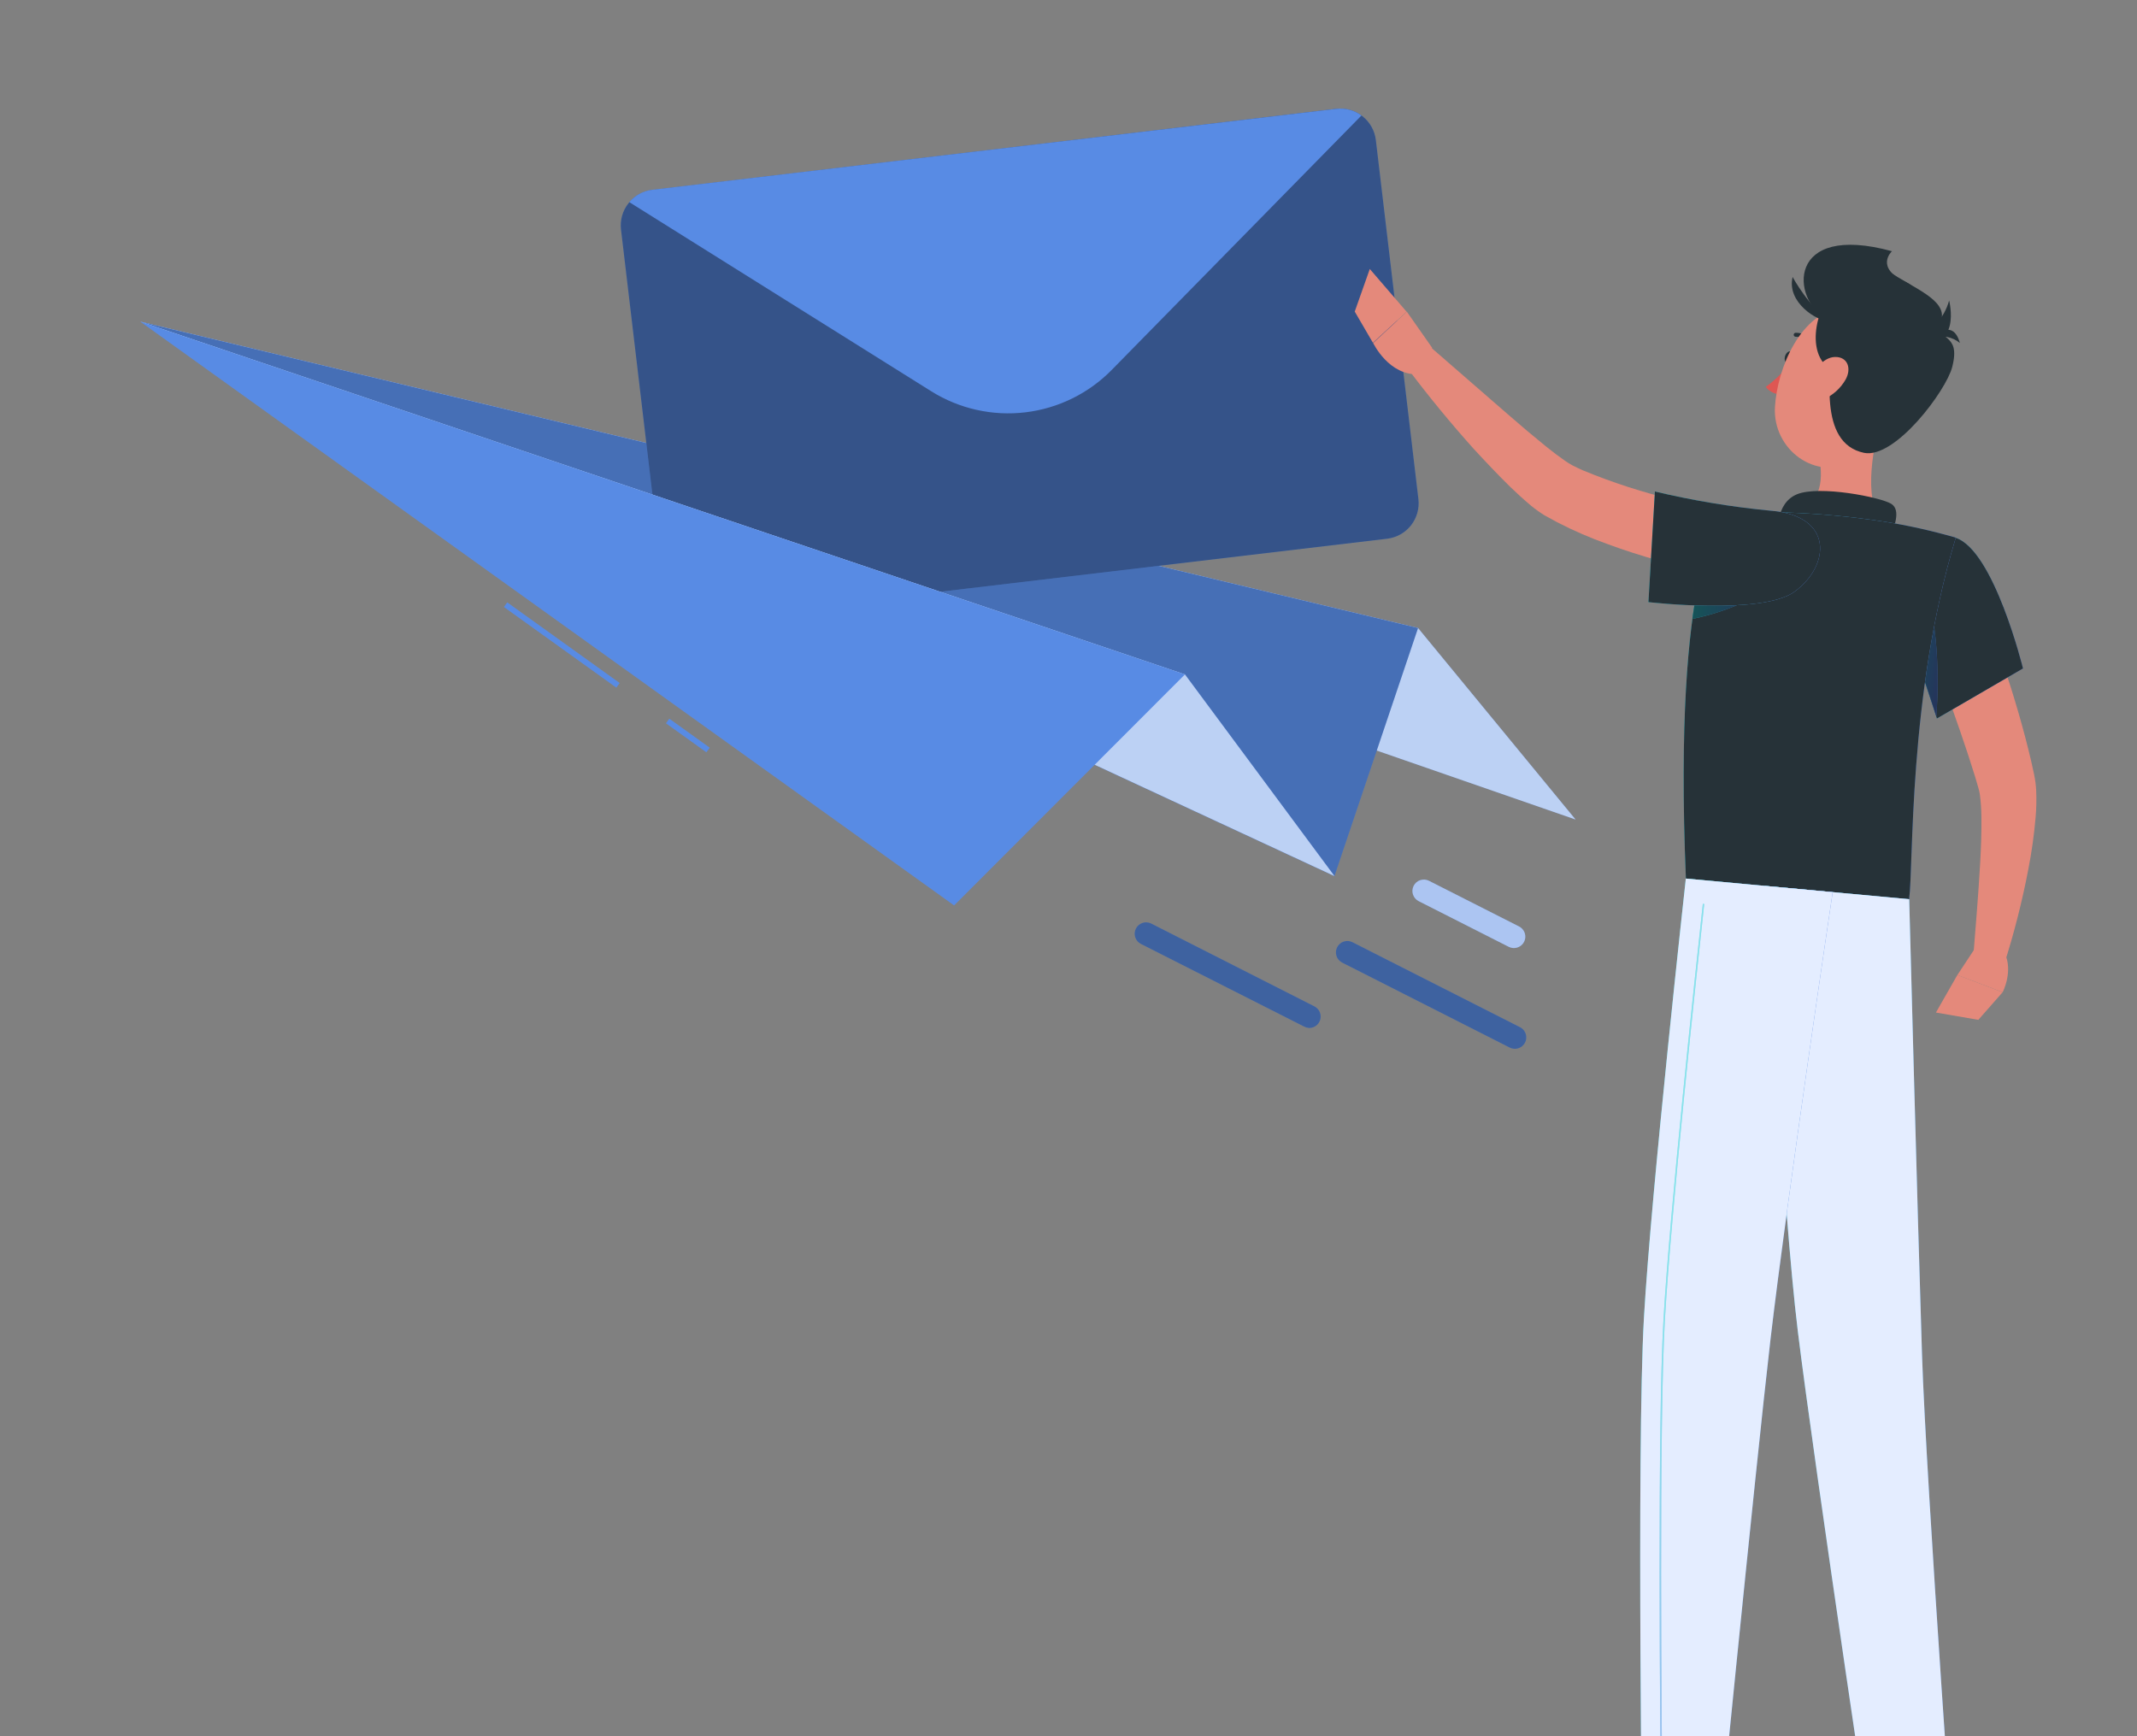 <svg width="192" height="156" viewBox="0 0 192 156" fill="none" xmlns="http://www.w3.org/2000/svg">
<rect x="0" y="0" width="192" height="156" fill="#808080" stroke="none"/>
<path d="M12.609 28.901L127.406 56.428L141.558 73.635L12.609 28.901Z" fill="#588BE4"/>
<path opacity="0.6" d="M12.609 28.901L127.406 56.428L141.558 73.635L12.609 28.901Z" fill="white"/>
<path d="M12.609 28.901L127.406 56.428L119.895 78.716L12.609 28.901Z" fill="#588BE4"/>
<path opacity="0.2" d="M12.609 28.901L127.406 56.428L119.895 78.716L12.609 28.901Z" fill="black"/>
<path d="M123.613 12.58L127.438 44.849C127.535 45.692 127.295 46.539 126.771 47.205C126.246 47.871 125.479 48.302 124.637 48.404L63.175 55.696C62.332 55.793 61.486 55.553 60.819 55.029C60.153 54.504 59.722 53.737 59.62 52.895L55.795 20.626C55.696 19.784 55.935 18.936 56.46 18.27C56.985 17.603 57.753 17.172 58.595 17.071L120.058 9.78C120.9 9.681 121.748 9.92 122.414 10.445C123.081 10.97 123.512 11.738 123.613 12.58Z" fill="#588BE4"/>
<path opacity="0.4" d="M123.613 12.58L127.438 44.849C127.535 45.692 127.295 46.539 126.771 47.205C126.246 47.871 125.479 48.302 124.637 48.404L63.175 55.696C62.332 55.793 61.486 55.553 60.819 55.029C60.153 54.504 59.722 53.737 59.62 52.895L55.795 20.626C55.696 19.784 55.935 18.936 56.46 18.27C56.985 17.603 57.753 17.172 58.595 17.071L120.058 9.78C120.9 9.681 121.748 9.92 122.414 10.445C123.081 10.97 123.512 11.738 123.613 12.58Z" fill="black"/>
<path d="M122.324 10.376L99.894 33.227C97.817 35.348 95.077 36.696 92.128 37.048C89.18 37.4 86.199 36.735 83.68 35.163L56.538 18.162C57.061 17.544 57.798 17.147 58.602 17.051L120.058 9.78C120.861 9.685 121.671 9.898 122.324 10.376Z" fill="#588BE4"/>
<path d="M12.609 28.901L106.461 60.597L119.895 78.716L12.609 28.901Z" fill="#588BE4"/>
<path opacity="0.6" d="M12.609 28.901L106.461 60.597L119.895 78.716L12.609 28.901Z" fill="white"/>
<path d="M45.574 54.124L45.275 54.541L55.375 61.786L55.674 61.369L45.574 54.124Z" fill="#588BE4"/>
<path d="M60.133 64.573L59.834 64.99L63.466 67.595L63.764 67.178L60.133 64.573Z" fill="#588BE4"/>
<path d="M12.609 28.901L106.461 60.597L85.723 81.356L12.609 28.901Z" fill="#588BE4"/>
<path d="M136.012 94.232C135.883 94.22 135.757 94.184 135.641 94.125L120.582 86.486C120.341 86.362 120.159 86.148 120.076 85.89C119.993 85.633 120.014 85.353 120.137 85.111C120.259 84.87 120.472 84.686 120.729 84.601C120.986 84.516 121.266 84.536 121.508 84.657L136.567 92.296C136.78 92.404 136.949 92.583 137.044 92.802C137.139 93.021 137.155 93.266 137.089 93.496C137.022 93.725 136.878 93.924 136.68 94.058C136.483 94.193 136.245 94.254 136.007 94.231L136.012 94.232Z" fill="#588BE4"/>
<path opacity="0.3" d="M136.012 94.232C135.883 94.22 135.757 94.184 135.641 94.125L120.582 86.486C120.341 86.362 120.159 86.148 120.076 85.89C119.993 85.633 120.014 85.353 120.137 85.111C120.259 84.87 120.472 84.686 120.729 84.601C120.986 84.516 121.266 84.536 121.508 84.657L136.567 92.296C136.78 92.404 136.949 92.583 137.044 92.802C137.139 93.021 137.155 93.266 137.089 93.496C137.022 93.725 136.878 93.924 136.68 94.058C136.483 94.193 136.245 94.254 136.007 94.231L136.012 94.232Z" fill="black"/>
<path d="M135.926 85.179C135.797 85.168 135.671 85.132 135.555 85.073L127.467 80.972C127.346 80.912 127.238 80.829 127.15 80.726C127.061 80.624 126.994 80.506 126.951 80.377C126.909 80.249 126.892 80.113 126.902 79.979C126.912 79.844 126.949 79.712 127.01 79.592C127.071 79.471 127.155 79.364 127.258 79.276C127.36 79.188 127.48 79.121 127.608 79.08C127.737 79.038 127.872 79.022 128.007 79.033C128.142 79.044 128.273 79.082 128.393 79.143L136.481 83.244C136.694 83.352 136.863 83.531 136.958 83.75C137.053 83.969 137.069 84.214 137.003 84.444C136.936 84.673 136.792 84.872 136.594 85.006C136.397 85.14 136.158 85.201 135.921 85.179L135.926 85.179Z" fill="#588BE4"/>
<path opacity="0.5" d="M135.926 85.179C135.797 85.168 135.671 85.132 135.555 85.073L127.467 80.972C127.346 80.912 127.238 80.829 127.15 80.726C127.061 80.624 126.994 80.506 126.951 80.377C126.909 80.249 126.892 80.113 126.902 79.979C126.912 79.844 126.949 79.712 127.01 79.592C127.071 79.471 127.155 79.364 127.258 79.276C127.36 79.188 127.48 79.121 127.608 79.08C127.737 79.038 127.872 79.022 128.007 79.033C128.142 79.044 128.273 79.082 128.393 79.143L136.481 83.244C136.694 83.352 136.863 83.531 136.958 83.75C137.053 83.969 137.069 84.214 137.003 84.444C136.936 84.673 136.792 84.872 136.594 85.006C136.397 85.14 136.158 85.201 135.921 85.179L135.926 85.179Z" fill="white"/>
<path d="M117.554 92.351C117.425 92.339 117.299 92.303 117.183 92.244L102.502 84.809C102.261 84.686 102.079 84.472 101.996 84.214C101.912 83.957 101.934 83.677 102.057 83.435C102.179 83.193 102.392 83.01 102.649 82.925C102.906 82.84 103.186 82.86 103.428 82.981L118.093 90.424C118.306 90.532 118.475 90.711 118.57 90.93C118.666 91.149 118.681 91.394 118.615 91.624C118.548 91.853 118.404 92.052 118.207 92.186C118.009 92.32 117.771 92.382 117.533 92.359L117.554 92.351Z" fill="#588BE4"/>
<path opacity="0.3" d="M117.554 92.351C117.425 92.339 117.299 92.303 117.183 92.244L102.502 84.809C102.261 84.686 102.079 84.472 101.996 84.214C101.912 83.957 101.934 83.677 102.057 83.435C102.179 83.193 102.392 83.01 102.649 82.925C102.906 82.84 103.186 82.86 103.428 82.981L118.093 90.424C118.306 90.532 118.475 90.711 118.57 90.93C118.666 91.149 118.681 91.394 118.615 91.624C118.548 91.853 118.404 92.052 118.207 92.186C118.009 92.32 117.771 92.382 117.533 92.359L117.554 92.351Z" fill="black"/>
<path d="M177.004 51.476C178.112 54.24 179.107 56.999 180.035 59.813C180.964 62.627 181.812 65.47 182.501 68.427L182.747 69.546C182.785 69.745 182.848 70.07 182.878 70.299C182.908 70.528 182.93 70.788 182.941 71.005C182.979 71.838 182.96 72.672 182.885 73.502C182.752 75.028 182.539 76.546 182.247 78.049C181.689 80.978 180.953 83.87 180.044 86.709L177.276 86.139C177.507 83.262 177.751 80.356 177.911 77.514C177.991 76.095 178.04 74.679 178.02 73.334C178.012 72.707 177.969 72.081 177.891 71.459C177.873 71.313 177.848 71.197 177.823 71.076C177.798 70.956 177.782 70.913 177.739 70.76L177.446 69.76C176.618 67.078 175.66 64.364 174.676 61.658L171.691 53.542L177.004 51.476Z" fill="#E4897B"/>
<path d="M177.396 85.28L175.863 87.604L179.93 89.154C179.93 89.154 180.909 87.263 180.103 85.624L177.396 85.28Z" fill="#E4897B"/>
<path d="M173.935 90.977L177.745 91.634L179.926 89.154L175.864 87.599L173.935 90.977Z" fill="#E4897B"/>
<path d="M161.068 32.208C161.156 31.918 161.073 31.636 160.883 31.579C160.693 31.522 160.468 31.71 160.381 32C160.294 32.29 160.376 32.572 160.566 32.629C160.756 32.686 160.981 32.498 161.068 32.208Z" fill="#263238"/>
<path d="M160.785 32.698C160.17 33.481 159.451 34.177 158.647 34.765C158.804 34.966 159.002 35.131 159.228 35.248C159.455 35.365 159.704 35.431 159.959 35.442L160.785 32.698Z" fill="#DE5753"/>
<path d="M162.622 30.917C162.597 30.915 162.573 30.908 162.551 30.896C162.529 30.885 162.509 30.868 162.494 30.849C162.364 30.667 162.192 30.519 161.993 30.416C161.794 30.314 161.573 30.26 161.349 30.259C161.302 30.263 161.255 30.247 161.219 30.217C161.182 30.186 161.16 30.142 161.156 30.094C161.152 30.047 161.168 30 161.198 29.963C161.229 29.927 161.273 29.905 161.321 29.901C161.608 29.894 161.892 29.956 162.149 30.083C162.406 30.21 162.629 30.398 162.798 30.63C162.818 30.658 162.829 30.691 162.831 30.725C162.833 30.759 162.825 30.793 162.808 30.823C162.791 30.853 162.766 30.877 162.736 30.893C162.706 30.909 162.672 30.916 162.637 30.914L162.622 30.917Z" fill="#263238"/>
<path d="M169.127 37.162C168.337 39.853 167.33 44.83 169.079 46.84C169.079 46.84 168.071 49.552 162.972 49.079C157.358 48.559 160.551 46.05 160.551 46.05C163.681 45.603 163.809 43.325 163.471 41.147L169.127 37.162Z" fill="#E4897B"/>
<path d="M169.687 48.642C170.214 47.337 170.806 45.837 169.927 45.272C168.954 44.667 163.463 43.592 161.457 44.409C159.451 45.227 159.739 48.003 159.739 48.003L169.687 48.642Z" fill="#263238"/>
<path d="M158.222 52.474C155.109 51.939 152.028 51.236 148.992 50.368C147.488 49.93 145.952 49.453 144.444 48.891C142.891 48.339 141.376 47.683 139.911 46.926C139.533 46.727 139.152 46.511 138.775 46.306C138.356 46.047 137.954 45.76 137.572 45.449C136.885 44.87 136.296 44.332 135.715 43.773C134.559 42.637 133.495 41.509 132.428 40.355C130.343 38.03 128.381 35.645 126.507 33.155L128.579 31.232L135.491 37.241C136.629 38.237 137.785 39.209 138.925 40.133C139.489 40.592 140.077 41.027 140.609 41.401C140.833 41.56 141.067 41.704 141.31 41.831C141.6 41.977 141.901 42.123 142.212 42.26C144.891 43.367 147.654 44.26 150.474 44.93C153.345 45.66 156.321 46.321 159.202 46.892L158.222 52.474Z" fill="#E4897B"/>
<path d="M175.715 48.325C179.157 49.457 181.757 60.06 181.757 60.06L174.021 64.558C174.021 64.558 172.423 59.581 170.846 55.214C169.184 50.644 172.2 47.15 175.715 48.325Z" fill="url(#paint0_linear)"/>
<path d="M175.715 48.325C179.157 49.457 181.757 60.06 181.757 60.06L174.021 64.558C174.021 64.558 172.423 59.581 170.846 55.214C169.184 50.644 172.2 47.15 175.715 48.325Z" fill="#263238"/>
<path d="M173.165 53.751L171.433 56.828C172.621 60.171 173.685 63.471 173.968 64.352C174.27 60.545 173.987 55.767 173.165 53.751Z" fill="url(#paint1_linear)"/>
<path opacity="0.6" d="M173.165 53.751L171.433 56.828C172.621 60.171 173.685 63.471 173.968 64.352C174.27 60.545 173.987 55.767 173.165 53.751Z" fill="black"/>
<path d="M154.694 46.557C154.694 46.557 150.285 50.694 151.471 78.945L171.523 80.803C171.945 77.754 171.404 62.539 175.718 48.31C173.542 47.677 171.326 47.187 169.086 46.84C166.262 46.413 163.416 46.149 160.562 46.051C158.596 46.066 156.634 46.236 154.694 46.557Z" fill="url(#paint2_linear)"/>
<path d="M154.694 46.557C154.694 46.557 150.285 50.694 151.471 78.945L171.523 80.803C171.945 77.754 171.404 62.539 175.718 48.31C173.542 47.677 171.326 47.187 169.086 46.84C166.262 46.413 163.416 46.149 160.562 46.051C158.596 46.066 156.634 46.236 154.694 46.557Z" fill="#263238"/>
<path d="M152.703 51.855C152.473 52.899 152.255 54.14 152.052 55.608C154.087 55.198 156.051 54.488 157.878 53.503L152.703 51.855Z" fill="url(#paint3_linear)"/>
<path opacity="0.6" d="M152.703 51.855C152.473 52.899 152.255 54.14 152.052 55.608C154.087 55.198 156.051 54.488 157.878 53.503L152.703 51.855Z" fill="black"/>
<path d="M161.235 53.16C158.33 55.289 148.104 54.1 148.104 54.1L148.686 44.162C152.101 44.975 155.568 45.55 159.063 45.886C164.798 46.319 164.42 50.845 161.235 53.16Z" fill="url(#paint4_linear)"/>
<path d="M161.235 53.16C158.33 55.289 148.104 54.1 148.104 54.1L148.686 44.162C152.101 44.975 155.568 45.55 159.063 45.886C164.798 46.319 164.42 50.845 161.235 53.16Z" fill="#263238"/>
<path d="M128.673 31.251L126.4 28.008L123.371 30.816C123.371 30.816 124.796 33.821 127.532 33.621L128.673 31.251Z" fill="#E4897B"/>
<path d="M123.07 24.168L121.717 27.996L123.351 30.799L126.379 28.011L123.07 24.168Z" fill="#E4897B"/>
<path d="M164.123 28.72C160.901 26.877 160.471 19.97 169.984 22.571C169.984 22.571 168.374 24.053 171.245 25.349C174.116 26.645 171.043 32.748 164.123 28.72Z" fill="#263238"/>
<path d="M170.952 34.5C169.657 37.983 169.077 40.122 166.709 41.411C163.163 43.347 159.247 40.385 159.472 36.566C159.673 33.125 161.762 27.97 165.682 27.603C166.548 27.515 167.422 27.65 168.221 27.996C169.02 28.342 169.717 28.887 170.245 29.578C170.774 30.27 171.116 31.085 171.24 31.947C171.364 32.809 171.265 33.687 170.952 34.5Z" fill="#E4897B"/>
<path d="M169.684 24.375C171.857 25.869 174.89 26.917 174.431 28.707C173.842 30.892 176.232 29.713 175.399 32.971C174.857 35.099 170.267 41.246 167.478 40.689C163.307 39.819 164.439 33.433 164.737 30.048C164.911 28.056 165.426 21.448 169.684 24.375Z" fill="#263238"/>
<path d="M164.523 26.79C163.48 26.935 161.582 32.695 165.488 33.602C169.983 34.642 164.523 26.79 164.523 26.79Z" fill="#263238"/>
<path d="M164.459 28.889C163.198 28.886 160.505 27.117 161.062 24.884C161.042 24.882 162.593 27.697 164.459 28.889Z" fill="#263238"/>
<path d="M165.82 34.102C165.363 34.904 164.655 35.535 163.806 35.897C162.677 36.359 162.146 35.481 162.49 34.426C162.8 33.477 163.737 32.087 164.881 32.074C166.025 32.062 166.364 33.123 165.82 34.102Z" fill="#E4897B"/>
<path d="M171.82 30.462C172.614 30.204 173.331 29.753 173.907 29.148C174.484 28.544 174.901 27.806 175.121 27C175.121 27 176.369 31.867 171.82 30.462Z" fill="#263238"/>
<path d="M176.087 30.816C175.753 30.544 175.357 30.358 174.935 30.277C174.512 30.195 174.075 30.221 173.664 30.35C173.664 30.35 175.425 28.454 176.087 30.816Z" fill="#263238"/>
<path d="M158.58 79.598C158.58 79.598 160.18 108.655 161.524 119.59C162.988 131.564 168.998 171.634 168.998 171.634L175.878 172.271C175.878 172.271 173.065 133.476 172.684 121.7C172.272 108.921 171.533 80.794 171.533 80.794L158.58 79.598Z" fill="url(#paint5_linear)"/>
<path d="M158.58 79.598C158.58 79.598 160.18 108.655 161.524 119.59C162.988 131.564 168.998 171.634 168.998 171.634L175.878 172.271C175.878 172.271 173.065 133.476 172.684 121.7C172.272 108.921 171.533 80.794 171.533 80.794L158.58 79.598Z" fill="#E4EDFF"/>
<path d="M151.465 78.939C151.465 78.939 148.357 106.927 147.701 118.396C147.022 130.327 147.583 169.655 147.583 169.655L153.932 170.243C153.932 170.243 157.711 132.018 159.069 120.366C160.555 107.661 164.658 80.162 164.658 80.162L151.465 78.939Z" fill="url(#paint6_linear)"/>
<path d="M151.465 78.939C151.465 78.939 148.357 106.927 147.701 118.396C147.022 130.327 147.583 169.655 147.583 169.655L153.932 170.243C153.932 170.243 157.711 132.018 159.069 120.366C160.555 107.661 164.658 80.162 164.658 80.162L151.465 78.939Z" fill="#E4EDFF"/>
<path d="M149.313 165.213C149.297 165.211 149.283 165.204 149.273 165.193C149.262 165.181 149.257 165.166 149.257 165.151C149.138 154.268 148.911 127.949 149.456 118.564C149.999 108.983 152.296 87.587 152.986 81.257C152.986 81.249 152.989 81.241 152.993 81.233C152.997 81.226 153.003 81.219 153.009 81.214C153.016 81.209 153.024 81.205 153.032 81.203C153.041 81.201 153.049 81.201 153.058 81.202C153.066 81.203 153.074 81.206 153.082 81.21C153.089 81.214 153.096 81.219 153.101 81.226C153.106 81.233 153.11 81.241 153.112 81.249C153.114 81.257 153.114 81.266 153.113 81.274C152.423 87.604 150.127 108.995 149.584 118.576C149.049 127.956 149.276 154.276 149.385 165.158C149.386 165.166 149.384 165.175 149.382 165.183C149.379 165.191 149.374 165.199 149.368 165.205C149.362 165.211 149.355 165.216 149.347 165.219C149.339 165.223 149.331 165.224 149.322 165.224L149.313 165.213Z" fill="url(#paint7_linear)"/>
<path opacity="0.4" d="M149.313 165.213C149.297 165.211 149.283 165.204 149.273 165.193C149.262 165.181 149.257 165.166 149.257 165.151C149.138 154.268 148.911 127.949 149.456 118.564C149.999 108.983 152.296 87.587 152.986 81.257C152.986 81.249 152.989 81.241 152.993 81.233C152.997 81.226 153.003 81.219 153.009 81.214C153.016 81.209 153.024 81.205 153.032 81.203C153.041 81.201 153.049 81.201 153.058 81.202C153.066 81.203 153.074 81.206 153.082 81.21C153.089 81.214 153.096 81.219 153.101 81.226C153.106 81.233 153.11 81.241 153.112 81.249C153.114 81.257 153.114 81.266 153.113 81.274C152.423 87.604 150.127 108.995 149.584 118.576C149.049 127.956 149.276 154.276 149.385 165.158C149.386 165.166 149.384 165.175 149.382 165.183C149.379 165.191 149.374 165.199 149.368 165.205C149.362 165.211 149.355 165.216 149.347 165.219C149.339 165.223 149.331 165.224 149.322 165.224L149.313 165.213Z" fill="white"/>
<defs>
<linearGradient id="paint0_linear" x1="170.809" y1="47.75" x2="182.786" y2="48.948" gradientUnits="userSpaceOnUse">
<stop stop-color="#36D1DC"/>
<stop offset="1" stop-color="#5B86E5"/>
</linearGradient>
<linearGradient id="paint1_linear" x1="171.73" y1="53.618" x2="174.926" y2="53.997" gradientUnits="userSpaceOnUse">
<stop stop-color="#36D1DC"/>
<stop offset="1" stop-color="#5B86E5"/>
</linearGradient>
<linearGradient id="paint2_linear" x1="152.961" y1="45.222" x2="175.822" y2="47.179" gradientUnits="userSpaceOnUse">
<stop stop-color="#36D1DC"/>
<stop offset="1" stop-color="#5B86E5"/>
</linearGradient>
<linearGradient id="paint3_linear" x1="152.402" y1="51.827" x2="157.977" y2="52.429" gradientUnits="userSpaceOnUse">
<stop stop-color="#36D1DC"/>
<stop offset="1" stop-color="#5B86E5"/>
</linearGradient>
<linearGradient id="paint4_linear" x1="148.686" y1="44.162" x2="163.825" y2="46.055" gradientUnits="userSpaceOnUse">
<stop stop-color="#36D1DC"/>
<stop offset="1" stop-color="#5B86E5"/>
</linearGradient>
<linearGradient id="paint5_linear" x1="158.58" y1="79.593" x2="184.251" y2="81.927" gradientUnits="userSpaceOnUse">
<stop stop-color="#36D1DC"/>
<stop offset="1" stop-color="#5B86E5"/>
</linearGradient>
<linearGradient id="paint6_linear" x1="151.203" y1="78.915" x2="164.655" y2="80.199" gradientUnits="userSpaceOnUse">
<stop stop-color="#36D1DC"/>
<stop offset="1" stop-color="#5B86E5"/>
</linearGradient>
<linearGradient id="paint7_linear" x1="152.764" y1="81.175" x2="157.131" y2="81.582" gradientUnits="userSpaceOnUse">
<stop stop-color="#36D1DC"/>
<stop offset="1" stop-color="#5B86E5"/>
</linearGradient>
</defs>
</svg>
